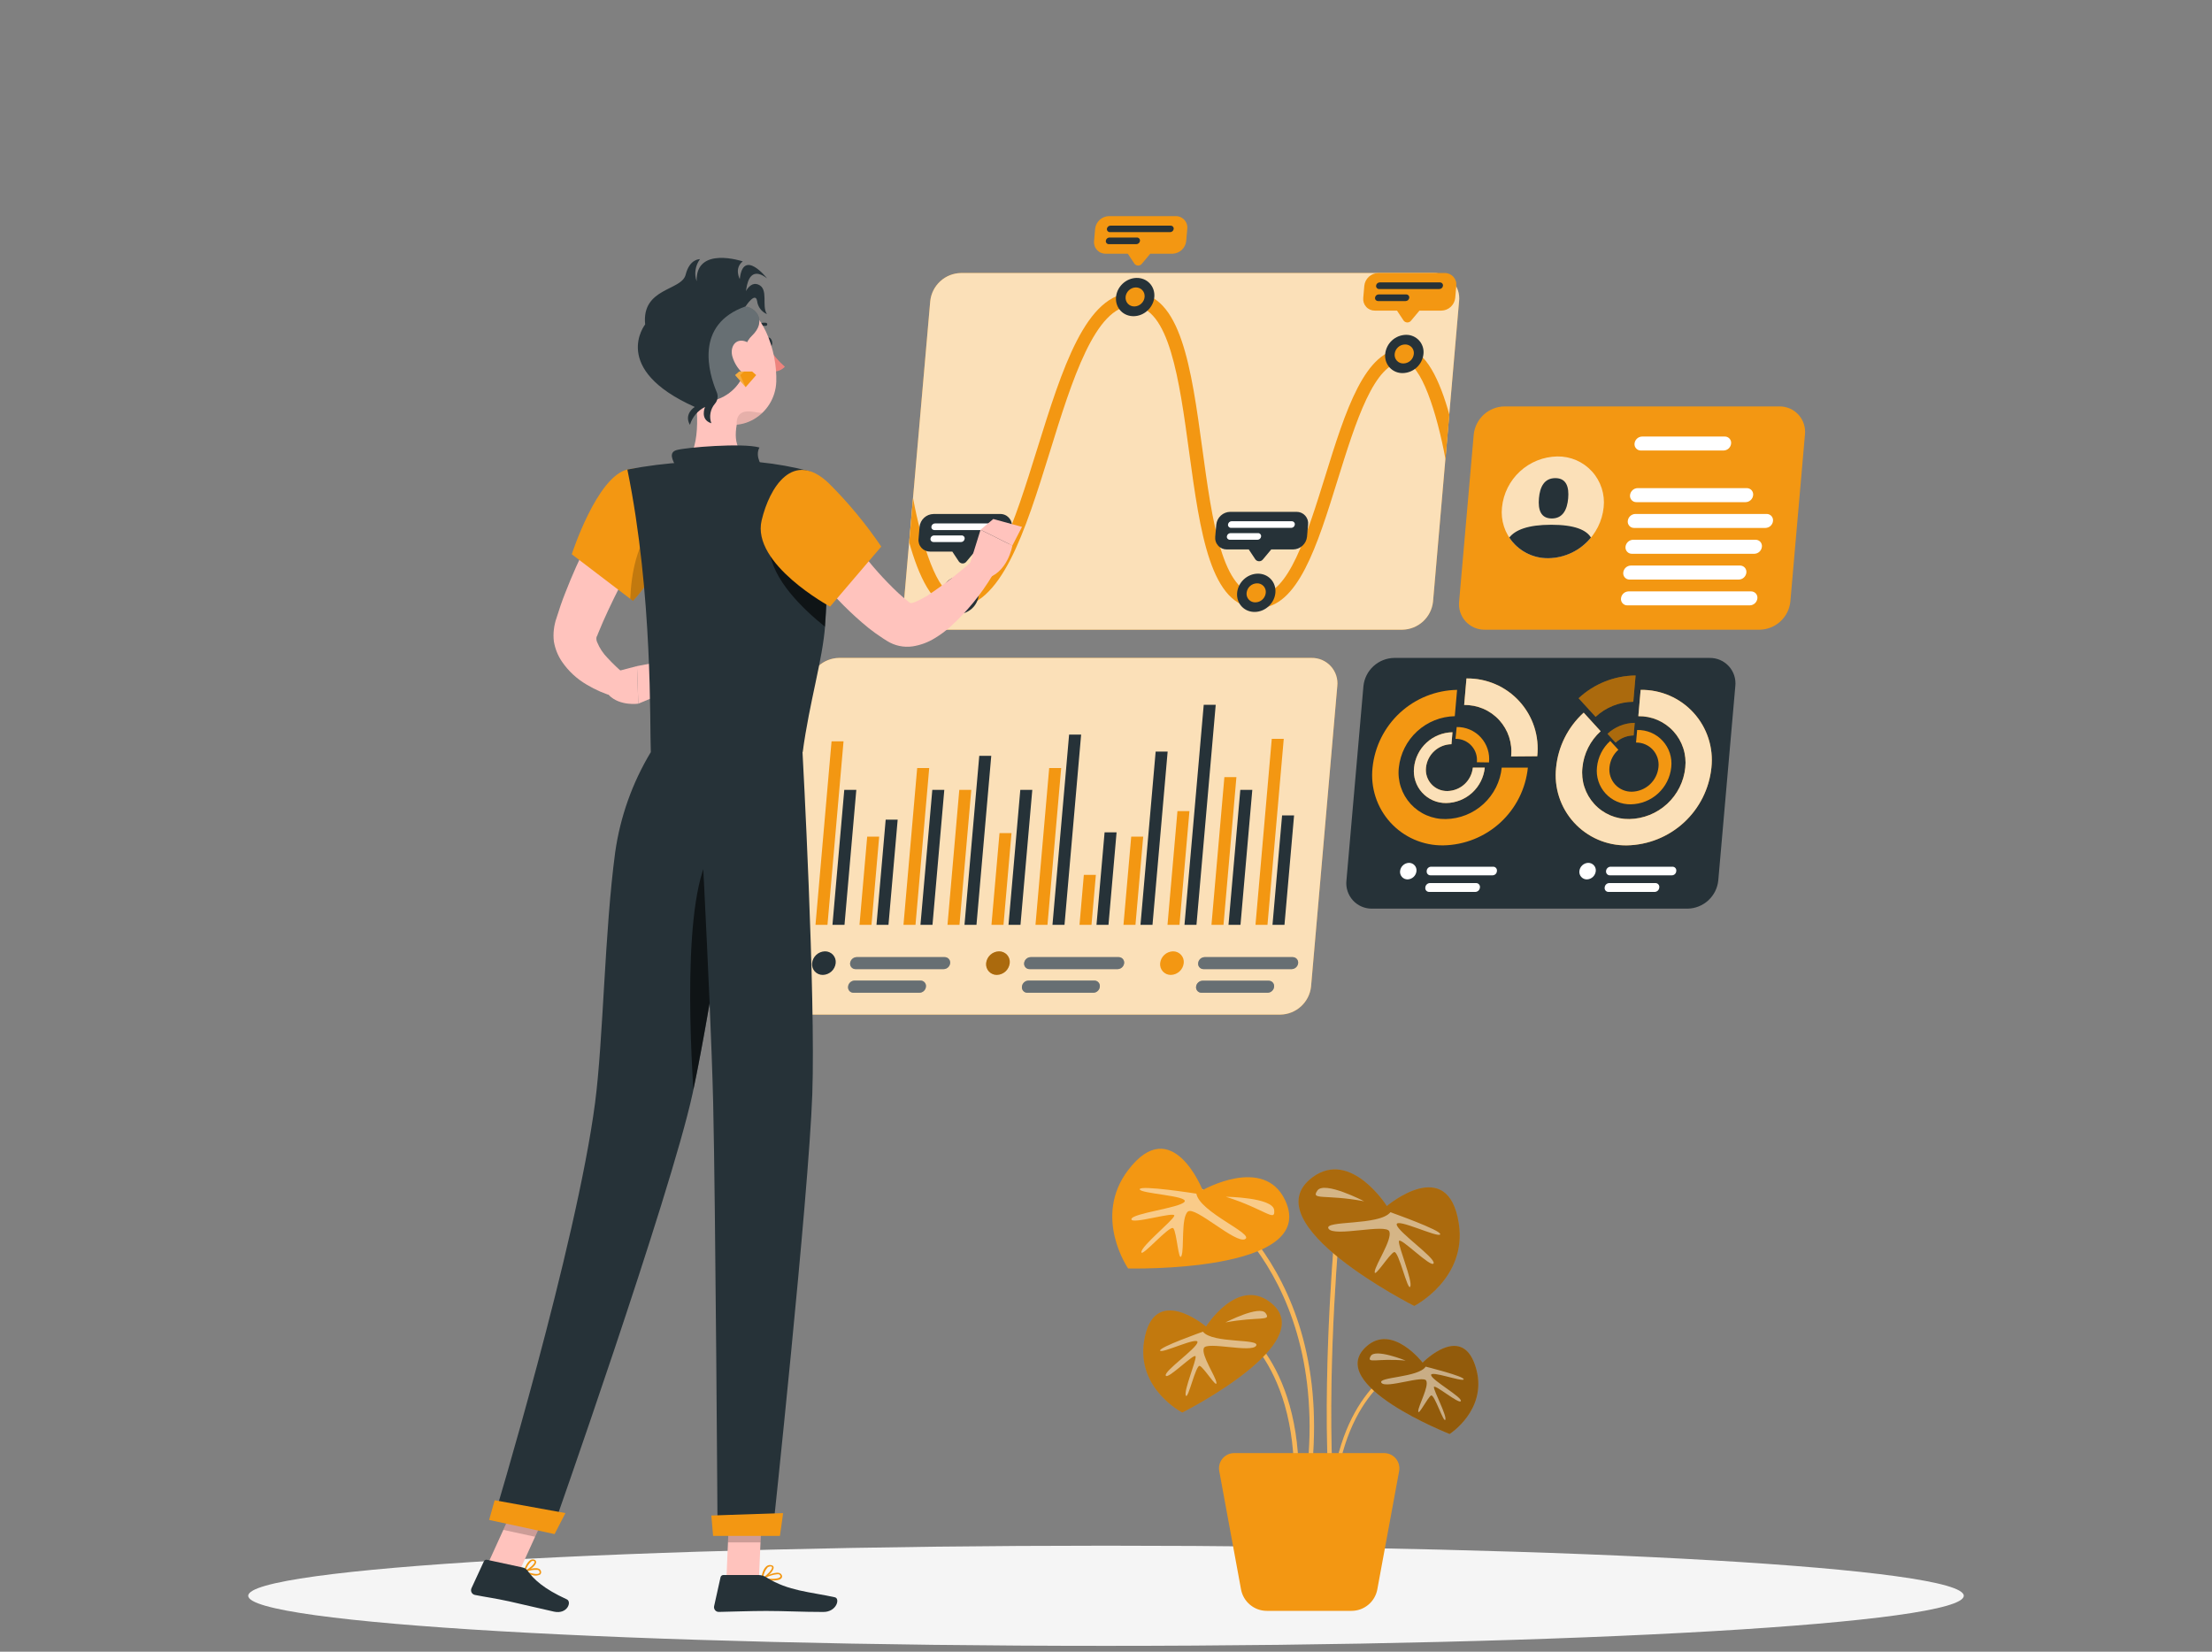 <svg width="150" height="112" viewBox="0 0 150 112" fill="none" xmlns="http://www.w3.org/2000/svg">
<rect x="0" y="0" width="150" height="112" fill="#808080" stroke="none"/>
<path d="M75 111.603C107.125 111.603 133.167 110.083 133.167 108.207C133.167 106.331 107.125 104.811 75 104.811C42.875 104.811 16.833 106.331 16.833 108.207C16.833 110.083 42.875 111.603 75 111.603Z" fill="#F5F5F5"/>
<path d="M87.756 100.017C87.729 95.724 86.454 93.09 85.386 91.638C84.78 90.758 83.986 90.024 83.061 89.49L83.196 89.208C83.244 89.232 88.017 91.608 88.071 100.008L87.756 100.017Z" fill="#F39712"/>
<path d="M88.995 99.258L88.695 99.231C89.925 85.299 80.595 80.403 80.514 80.355L80.655 80.076C80.739 80.124 90.246 85.116 88.995 99.258Z" fill="#F39712"/>
<path d="M90.048 99.777C89.715 91.842 90.555 83.022 90.564 82.932L90.864 82.962C90.864 83.052 90.018 91.851 90.351 99.762L90.048 99.777Z" fill="#F39712"/>
<path d="M90.669 100.239C91.212 96.855 92.541 94.932 93.558 93.915C94.144 93.293 94.862 92.811 95.658 92.502L95.586 92.262C95.544 92.262 91.491 93.564 90.423 100.2L90.669 100.239Z" fill="#F39712"/>
<g opacity="0.3">
<path d="M87.756 100.017C87.729 95.724 86.454 93.09 85.386 91.638C84.781 90.758 83.987 90.024 83.061 89.49L83.196 89.208C83.244 89.232 88.017 91.608 88.071 100.008L87.756 100.017Z" fill="white"/>
<path d="M88.995 99.258L88.695 99.231C89.925 85.299 80.595 80.403 80.514 80.355L80.655 80.076C80.739 80.124 90.246 85.116 88.995 99.258Z" fill="white"/>
<path d="M90.048 99.777C89.715 91.842 90.555 83.022 90.564 82.932L90.864 82.962C90.864 83.052 90.018 91.851 90.351 99.762L90.048 99.777Z" fill="white"/>
<path d="M90.669 100.239C91.212 96.855 92.541 94.932 93.558 93.915C94.144 93.293 94.862 92.811 95.658 92.502L95.586 92.262C95.544 92.262 91.491 93.564 90.423 100.2L90.669 100.239Z" fill="white"/>
</g>
<path d="M81.552 80.7C81.552 80.7 79.479 75.423 76.5 79.344C74.082 82.527 76.5 86.013 76.5 86.013C76.5 86.013 89.469 86.34 87.15 81.39C85.713 78.33 81.552 80.7 81.552 80.7Z" fill="#F39712"/>
<g opacity="0.5">
<path d="M81.129 80.94C81.129 80.94 77.307 80.34 77.286 80.64C77.265 80.94 80.637 81.075 80.322 81.492C80.007 81.909 76.758 82.269 76.722 82.668C76.686 83.067 79.767 82.095 79.629 82.449C79.491 82.803 77.433 84.456 77.4 84.894C77.367 85.332 79.332 83.028 79.566 83.289C79.8 83.55 79.92 85.638 80.118 85.158C80.316 84.678 80.076 82.572 80.55 82.158C81.024 81.744 83.805 84.375 84.435 84.021C85.065 83.667 81.351 82.2 81.129 80.94Z" fill="white"/>
<path d="M83.127 81.15C83.127 81.15 86.307 81.192 86.403 82.05C86.499 82.908 85.8 81.999 83.127 81.15Z" fill="white"/>
</g>
<path d="M82.68 99.753L84.156 107.772C84.231 108.181 84.447 108.551 84.767 108.817C85.086 109.084 85.489 109.23 85.905 109.23H91.65C92.066 109.23 92.469 109.084 92.788 108.817C93.108 108.551 93.324 108.181 93.399 107.772L94.878 99.753C94.905 99.604 94.899 99.451 94.861 99.304C94.822 99.157 94.752 99.021 94.655 98.904C94.558 98.788 94.437 98.694 94.299 98.63C94.162 98.566 94.013 98.532 93.861 98.532H83.7C83.548 98.531 83.398 98.564 83.26 98.628C83.122 98.692 83 98.786 82.903 98.902C82.805 99.019 82.734 99.156 82.696 99.303C82.658 99.45 82.652 99.603 82.68 99.753Z" fill="#F39712"/>
<path d="M81.783 89.952C81.783 89.952 78.219 86.931 77.583 90.939C77.07 94.191 80.175 95.781 80.175 95.781C80.175 95.781 89.718 90.981 86.103 88.281C83.883 86.619 81.783 89.952 81.783 89.952Z" fill="#F39712"/>
<path opacity="0.2" d="M81.783 89.952C81.783 89.952 78.219 86.931 77.583 90.939C77.07 94.191 80.175 95.781 80.175 95.781C80.175 95.781 89.718 90.981 86.103 88.281C83.883 86.619 81.783 89.952 81.783 89.952Z" fill="black"/>
<g opacity="0.5">
<path d="M81.573 90.3C81.573 90.3 78.573 91.359 78.669 91.584C78.765 91.809 81.27 90.594 81.204 91.02C81.138 91.446 78.921 92.973 79.053 93.276C79.185 93.579 81.039 91.674 81.078 91.983C81.117 92.292 80.265 94.296 80.412 94.629C80.559 94.962 81.087 92.529 81.357 92.619C81.627 92.709 82.533 94.185 82.488 93.759C82.443 93.333 81.447 91.899 81.633 91.416C81.819 90.933 84.861 91.758 85.179 91.254C85.497 90.75 82.221 91.119 81.573 90.3Z" fill="white"/>
<path d="M83.1 89.673C83.1 89.673 85.425 88.473 85.827 89.046C86.229 89.619 85.38 89.247 83.1 89.673Z" fill="white"/>
</g>
<path d="M94.044 81.78C94.044 81.78 98.181 78.27 98.919 82.929C99.519 86.709 95.904 88.554 95.904 88.554C95.904 88.554 84.804 82.959 89.004 79.83C91.602 77.907 94.044 81.78 94.044 81.78Z" fill="#F39712"/>
<path opacity="0.3" d="M94.044 81.78C94.044 81.78 98.181 78.27 98.919 82.929C99.519 86.709 95.904 88.554 95.904 88.554C95.904 88.554 84.804 82.959 89.004 79.83C91.602 77.907 94.044 81.78 94.044 81.78Z" fill="black"/>
<g opacity="0.5">
<path d="M94.287 82.2C94.287 82.2 97.779 83.433 97.662 83.7C97.545 83.967 94.638 82.548 94.713 83.043C94.788 83.538 97.368 85.311 97.215 85.665C97.062 86.019 94.908 83.802 94.863 84.165C94.818 84.528 95.805 86.865 95.634 87.24C95.463 87.615 94.851 84.789 94.536 84.903C94.221 85.017 93.171 86.724 93.222 86.229C93.273 85.734 94.422 84.066 94.215 83.505C94.008 82.944 90.465 83.904 90.093 83.316C89.721 82.728 93.531 83.136 94.287 82.2Z" fill="white"/>
<path d="M92.505 81.456C92.505 81.456 89.805 80.052 89.334 80.73C88.863 81.408 89.862 80.961 92.505 81.456Z" fill="white"/>
</g>
<path d="M96.471 92.4C96.471 92.4 99.261 89.538 100.125 92.901C100.824 95.631 98.304 97.236 98.304 97.236C98.304 97.236 89.79 93.9 92.652 91.308C94.413 89.718 96.471 92.4 96.471 92.4Z" fill="#F39712"/>
<path opacity="0.4" d="M96.471 92.4C96.471 92.4 99.261 89.538 100.125 92.901C100.824 95.631 98.304 97.236 98.304 97.236C98.304 97.236 89.79 93.9 92.652 91.308C94.413 89.718 96.471 92.4 96.471 92.4Z" fill="black"/>
<g opacity="0.5">
<path d="M96.678 92.67C96.678 92.67 99.321 93.33 99.255 93.531C99.189 93.732 96.96 92.895 97.047 93.255C97.134 93.615 99.147 94.734 99.063 95.001C98.979 95.268 97.242 93.801 97.236 94.062C97.23 94.323 98.112 95.97 98.013 96.264C97.914 96.558 97.269 94.521 97.047 94.626C96.825 94.731 96.171 96.057 96.174 95.691C96.177 95.325 96.912 94.02 96.717 93.624C96.522 93.228 93.993 94.176 93.681 93.771C93.369 93.366 96.189 93.42 96.678 92.67Z" fill="white"/>
<path d="M95.319 92.259C95.319 92.259 93.243 91.416 92.946 91.959C92.649 92.502 93.351 92.079 95.319 92.259Z" fill="white"/>
</g>
<path d="M114.441 61.614H93.048C92.803 61.618 92.56 61.571 92.335 61.474C92.111 61.377 91.909 61.234 91.744 61.053C91.579 60.872 91.455 60.658 91.379 60.425C91.303 60.193 91.278 59.946 91.305 59.703L92.457 46.527C92.51 46.009 92.75 45.528 93.133 45.176C93.516 44.823 94.015 44.623 94.536 44.613H115.929C116.174 44.609 116.417 44.656 116.642 44.753C116.868 44.85 117.069 44.994 117.235 45.175C117.4 45.356 117.525 45.571 117.601 45.804C117.676 46.037 117.702 46.283 117.675 46.527L116.52 59.7C116.468 60.218 116.227 60.7 115.844 61.052C115.461 61.405 114.962 61.605 114.441 61.614Z" fill="#263238"/>
<path d="M101.835 52.05C101.739 52.995 101.3 53.872 100.6 54.515C99.901 55.158 98.99 55.523 98.04 55.539C97.593 55.547 97.15 55.46 96.739 55.283C96.329 55.107 95.961 54.845 95.659 54.514C95.358 54.184 95.131 53.794 94.993 53.369C94.854 52.944 94.808 52.494 94.857 52.05C94.958 51.107 95.398 50.233 96.097 49.591C96.795 48.949 97.704 48.584 98.652 48.564L98.808 46.779C97.373 46.804 95.998 47.355 94.941 48.326C93.885 49.298 93.221 50.622 93.075 52.05C93.001 52.72 93.071 53.399 93.28 54.04C93.488 54.682 93.831 55.271 94.285 55.77C94.739 56.269 95.294 56.665 95.913 56.933C96.532 57.201 97.201 57.334 97.875 57.324C99.31 57.298 100.686 56.747 101.743 55.776C102.799 54.804 103.463 53.478 103.608 52.05H101.835Z" fill="#F39712"/>
<path d="M104.244 51.279C104.318 50.608 104.248 49.93 104.04 49.289C103.831 48.647 103.488 48.058 103.034 47.559C102.58 47.06 102.026 46.663 101.407 46.396C100.788 46.128 100.119 45.995 99.444 46.005L99.288 47.805C99.735 47.797 100.178 47.885 100.589 48.062C100.999 48.238 101.367 48.501 101.668 48.831C101.969 49.161 102.196 49.551 102.335 49.976C102.473 50.401 102.52 50.85 102.471 51.294L104.244 51.279Z" fill="#F39712"/>
<path opacity="0.7" d="M104.244 51.279C104.318 50.608 104.248 49.93 104.04 49.289C103.831 48.647 103.488 48.058 103.034 47.559C102.58 47.06 102.026 46.663 101.407 46.396C100.788 46.128 100.119 45.995 99.444 46.005L99.288 47.805C99.735 47.797 100.178 47.885 100.589 48.062C100.999 48.238 101.367 48.501 101.668 48.831C101.969 49.161 102.196 49.551 102.335 49.976C102.473 50.401 102.52 50.85 102.471 51.294L104.244 51.279Z" fill="white"/>
<path d="M99.876 52.05C99.832 52.48 99.632 52.88 99.314 53.173C98.995 53.466 98.581 53.632 98.148 53.64C97.945 53.643 97.743 53.603 97.556 53.523C97.369 53.442 97.202 53.322 97.065 53.172C96.928 53.022 96.824 52.844 96.761 52.65C96.698 52.457 96.677 52.252 96.699 52.05C96.743 51.62 96.943 51.221 97.262 50.928C97.58 50.636 97.995 50.47 98.427 50.463L98.496 49.653C97.843 49.665 97.217 49.916 96.737 50.358C96.257 50.8 95.955 51.403 95.889 52.053C95.855 52.358 95.887 52.667 95.982 52.959C96.077 53.252 96.233 53.52 96.44 53.747C96.647 53.974 96.9 54.155 97.182 54.276C97.464 54.398 97.769 54.458 98.076 54.453C98.729 54.442 99.356 54.191 99.837 53.749C100.318 53.306 100.62 52.703 100.686 52.053L99.876 52.05Z" fill="#F39712"/>
<path opacity="0.7" d="M99.876 52.05C99.832 52.48 99.632 52.88 99.314 53.173C98.995 53.466 98.581 53.632 98.148 53.64C97.945 53.643 97.743 53.603 97.556 53.523C97.369 53.442 97.202 53.322 97.065 53.172C96.928 53.022 96.824 52.844 96.761 52.65C96.698 52.457 96.677 52.252 96.699 52.05C96.743 51.62 96.943 51.221 97.262 50.928C97.58 50.636 97.995 50.47 98.427 50.463L98.496 49.653C97.843 49.665 97.217 49.916 96.737 50.358C96.257 50.8 95.955 51.403 95.889 52.053C95.855 52.358 95.887 52.667 95.982 52.959C96.077 53.252 96.233 53.52 96.44 53.747C96.647 53.974 96.9 54.155 97.182 54.276C97.464 54.398 97.769 54.458 98.076 54.453C98.729 54.442 99.356 54.191 99.837 53.749C100.318 53.306 100.62 52.703 100.686 52.053L99.876 52.05Z" fill="white"/>
<path d="M100.971 51.699C101.005 51.393 100.973 51.084 100.878 50.792C100.782 50.499 100.626 50.231 100.419 50.004C100.211 49.776 99.958 49.596 99.676 49.475C99.393 49.353 99.088 49.293 98.781 49.299L98.7 50.1C98.903 50.096 99.105 50.136 99.291 50.217C99.478 50.297 99.645 50.417 99.782 50.567C99.919 50.717 100.023 50.894 100.086 51.087C100.149 51.281 100.171 51.485 100.149 51.687L100.971 51.699Z" fill="#F39712"/>
<path d="M111.255 46.779L111.099 48.564C111.545 48.556 111.989 48.643 112.399 48.819C112.809 48.996 113.177 49.258 113.478 49.587C113.779 49.917 114.007 50.308 114.145 50.732C114.284 51.157 114.33 51.606 114.282 52.05C114.186 52.995 113.747 53.871 113.048 54.514C112.349 55.157 111.439 55.522 110.49 55.539C110.043 55.548 109.599 55.461 109.188 55.285C108.778 55.108 108.409 54.846 108.108 54.516C107.807 54.185 107.579 53.794 107.441 53.369C107.303 52.944 107.257 52.494 107.307 52.05C107.397 51.103 107.838 50.224 108.543 49.584L107.394 48.324C106.328 49.29 105.661 50.618 105.522 52.05C105.448 52.72 105.518 53.399 105.726 54.04C105.935 54.682 106.278 55.271 106.732 55.77C107.186 56.269 107.741 56.665 108.36 56.933C108.978 57.201 109.647 57.334 110.322 57.324C111.757 57.298 113.133 56.746 114.189 55.775C115.245 54.803 115.909 53.478 116.055 52.05C116.128 51.38 116.058 50.702 115.849 50.061C115.64 49.42 115.298 48.83 114.844 48.332C114.39 47.833 113.835 47.437 113.216 47.169C112.597 46.902 111.929 46.769 111.255 46.779Z" fill="#F39712"/>
<path opacity="0.7" d="M111.255 46.779L111.099 48.564C111.545 48.556 111.989 48.643 112.399 48.819C112.809 48.996 113.177 49.258 113.478 49.587C113.779 49.917 114.007 50.308 114.145 50.732C114.284 51.157 114.33 51.606 114.282 52.05C114.186 52.995 113.747 53.871 113.048 54.514C112.349 55.157 111.439 55.522 110.49 55.539C110.043 55.548 109.599 55.461 109.188 55.285C108.778 55.108 108.409 54.846 108.108 54.516C107.807 54.185 107.579 53.794 107.441 53.369C107.303 52.944 107.257 52.494 107.307 52.05C107.397 51.103 107.838 50.224 108.543 49.584L107.394 48.324C106.328 49.29 105.661 50.618 105.522 52.05C105.448 52.72 105.518 53.399 105.726 54.04C105.935 54.682 106.278 55.271 106.732 55.77C107.186 56.269 107.741 56.665 108.36 56.933C108.978 57.201 109.647 57.334 110.322 57.324C111.757 57.298 113.133 56.746 114.189 55.775C115.245 54.803 115.909 53.478 116.055 52.05C116.128 51.38 116.058 50.702 115.849 50.061C115.64 49.42 115.298 48.83 114.844 48.332C114.39 47.833 113.835 47.437 113.216 47.169C112.597 46.902 111.929 46.769 111.255 46.779Z" fill="white"/>
<path d="M107.049 47.346L108.201 48.609C108.894 47.959 109.807 47.594 110.757 47.586L110.913 45.804C109.477 45.816 108.098 46.366 107.049 47.346Z" fill="#F39712"/>
<path opacity="0.3" d="M107.049 47.346L108.201 48.609C108.894 47.959 109.807 47.594 110.757 47.586L110.913 45.804C109.477 45.816 108.098 46.366 107.049 47.346Z" fill="black"/>
<path d="M111.018 49.5L110.943 50.352C111.156 50.348 111.369 50.389 111.565 50.474C111.761 50.558 111.938 50.683 112.082 50.841C112.226 50.999 112.334 51.186 112.4 51.389C112.466 51.593 112.488 51.808 112.464 52.02C112.418 52.469 112.21 52.886 111.878 53.193C111.547 53.499 111.115 53.674 110.664 53.685C110.45 53.689 110.238 53.648 110.042 53.564C109.846 53.48 109.67 53.355 109.526 53.197C109.382 53.039 109.274 52.853 109.207 52.65C109.141 52.447 109.119 52.232 109.143 52.02C109.188 51.566 109.402 51.145 109.743 50.841L109.194 50.241C108.682 50.702 108.361 51.338 108.294 52.023C108.258 52.344 108.292 52.668 108.392 52.975C108.491 53.282 108.656 53.563 108.873 53.802C109.091 54.04 109.356 54.229 109.653 54.356C109.949 54.484 110.269 54.546 110.592 54.54C111.277 54.528 111.934 54.266 112.439 53.802C112.944 53.338 113.261 52.705 113.331 52.023C113.367 51.701 113.334 51.375 113.233 51.066C113.132 50.758 112.967 50.475 112.748 50.236C112.529 49.997 112.261 49.807 111.963 49.681C111.664 49.554 111.342 49.492 111.018 49.5Z" fill="#F39712"/>
<path d="M109.008 49.758L109.557 50.358C109.89 50.049 110.326 49.874 110.781 49.869L110.853 49.017C110.167 49.025 109.509 49.289 109.008 49.758Z" fill="#F39712"/>
<path opacity="0.3" d="M109.008 49.758L109.557 50.358C109.89 50.049 110.326 49.874 110.781 49.869L110.853 49.017C110.167 49.025 109.509 49.289 109.008 49.758Z" fill="black"/>
<path d="M95.454 59.631C95.382 59.632 95.311 59.618 95.245 59.59C95.179 59.561 95.12 59.519 95.071 59.466C95.023 59.413 94.986 59.35 94.964 59.282C94.941 59.214 94.934 59.142 94.941 59.07C94.957 58.92 95.026 58.78 95.136 58.677C95.246 58.574 95.39 58.514 95.541 58.509C95.613 58.508 95.685 58.522 95.751 58.55C95.817 58.579 95.876 58.621 95.924 58.674C95.973 58.727 96.01 58.79 96.032 58.858C96.054 58.926 96.062 58.998 96.054 59.07C96.039 59.22 95.969 59.359 95.859 59.462C95.749 59.566 95.605 59.625 95.454 59.631Z" fill="white"/>
<path d="M101.208 59.355H97.008C96.971 59.356 96.934 59.349 96.901 59.335C96.867 59.321 96.837 59.299 96.812 59.272C96.787 59.245 96.768 59.213 96.757 59.178C96.746 59.143 96.742 59.106 96.747 59.07C96.747 58.99 96.778 58.914 96.835 58.858C96.891 58.802 96.967 58.77 97.047 58.77H101.247C101.285 58.769 101.323 58.776 101.358 58.791C101.393 58.806 101.424 58.829 101.449 58.857C101.474 58.886 101.492 58.92 101.503 58.957C101.513 58.994 101.514 59.032 101.508 59.07C101.504 59.147 101.471 59.219 101.415 59.273C101.359 59.325 101.285 59.355 101.208 59.355Z" fill="white"/>
<path d="M100.053 60.48H96.915C96.877 60.481 96.839 60.474 96.805 60.458C96.77 60.443 96.739 60.42 96.714 60.392C96.689 60.363 96.671 60.329 96.66 60.292C96.65 60.256 96.648 60.218 96.654 60.18C96.658 60.102 96.691 60.028 96.747 59.973C96.802 59.917 96.876 59.884 96.954 59.88H100.095C100.133 59.879 100.171 59.887 100.206 59.902C100.24 59.917 100.271 59.94 100.296 59.969C100.321 59.997 100.339 60.031 100.35 60.068C100.36 60.104 100.362 60.143 100.356 60.18C100.351 60.258 100.317 60.332 100.262 60.388C100.206 60.443 100.132 60.476 100.053 60.48Z" fill="white"/>
<path d="M107.616 59.631C107.544 59.633 107.472 59.619 107.406 59.591C107.339 59.562 107.28 59.52 107.231 59.467C107.182 59.414 107.145 59.351 107.123 59.283C107.1 59.214 107.092 59.142 107.1 59.07C107.115 58.92 107.184 58.78 107.295 58.677C107.405 58.574 107.549 58.514 107.7 58.509C107.772 58.508 107.843 58.522 107.909 58.55C107.975 58.579 108.035 58.621 108.083 58.674C108.132 58.727 108.168 58.79 108.191 58.858C108.213 58.926 108.221 58.998 108.213 59.07C108.197 59.219 108.128 59.358 108.019 59.462C107.909 59.565 107.766 59.625 107.616 59.631Z" fill="white"/>
<path d="M113.37 59.355H109.17C109.133 59.356 109.097 59.349 109.064 59.334C109.03 59.32 109 59.298 108.975 59.271C108.951 59.244 108.932 59.212 108.921 59.178C108.909 59.143 108.905 59.106 108.909 59.07C108.913 58.992 108.946 58.918 109.002 58.863C109.057 58.807 109.131 58.774 109.209 58.77H113.409C113.447 58.769 113.485 58.776 113.52 58.791C113.555 58.806 113.586 58.829 113.611 58.857C113.636 58.886 113.655 58.92 113.665 58.957C113.675 58.994 113.677 59.032 113.67 59.07C113.666 59.147 113.633 59.219 113.577 59.273C113.521 59.325 113.447 59.355 113.37 59.355Z" fill="white"/>
<path d="M112.215 60.48H109.077C109.039 60.481 109.002 60.474 108.967 60.458C108.932 60.443 108.901 60.42 108.876 60.392C108.851 60.363 108.833 60.329 108.823 60.292C108.812 60.256 108.81 60.218 108.816 60.18C108.821 60.102 108.854 60.028 108.909 59.973C108.964 59.917 109.038 59.884 109.116 59.88H112.257C112.295 59.879 112.333 59.887 112.368 59.902C112.403 59.917 112.433 59.94 112.458 59.969C112.483 59.997 112.502 60.031 112.512 60.068C112.522 60.104 112.525 60.143 112.518 60.18C112.513 60.258 112.48 60.332 112.424 60.388C112.368 60.443 112.294 60.476 112.215 60.48Z" fill="white"/>
<path d="M86.823 68.799H54.774C54.529 68.803 54.286 68.756 54.061 68.659C53.836 68.562 53.635 68.419 53.469 68.238C53.304 68.057 53.179 67.843 53.103 67.611C53.027 67.378 53.002 67.132 53.028 66.888L54.81 46.527C54.863 46.009 55.103 45.528 55.486 45.176C55.869 44.823 56.368 44.623 56.889 44.613H88.941C89.186 44.609 89.429 44.657 89.653 44.754C89.878 44.851 90.08 44.995 90.245 45.176C90.41 45.357 90.534 45.572 90.61 45.804C90.686 46.037 90.711 46.284 90.684 46.527L88.905 66.9C88.849 67.416 88.606 67.893 88.223 68.243C87.84 68.593 87.342 68.79 86.823 68.799Z" fill="#F39712"/>
<path opacity="0.7" d="M86.823 68.799H54.774C54.529 68.803 54.286 68.756 54.061 68.659C53.836 68.562 53.635 68.419 53.469 68.238C53.304 68.057 53.179 67.843 53.103 67.611C53.027 67.378 53.002 67.132 53.028 66.888L54.81 46.527C54.863 46.009 55.103 45.528 55.486 45.176C55.869 44.823 56.368 44.623 56.889 44.613H88.941C89.186 44.609 89.429 44.657 89.653 44.754C89.878 44.851 90.08 44.995 90.245 45.176C90.41 45.357 90.534 45.572 90.61 45.804C90.686 46.037 90.711 46.284 90.684 46.527L88.905 66.9C88.849 67.416 88.606 67.893 88.223 68.243C87.84 68.593 87.342 68.79 86.823 68.799Z" fill="white"/>
<path d="M56.113 62.712H55.3L56.389 50.268H57.202L56.113 62.712Z" fill="#F39712"/>
<path d="M57.267 62.712H56.451L57.252 53.559H58.068L57.267 62.712Z" fill="#263238"/>
<path d="M59.097 62.712H58.284L58.806 56.73H59.619L59.097 62.712Z" fill="#F39712"/>
<path d="M60.249 62.712H59.436L60.06 55.578H60.873L60.249 62.712Z" fill="#263238"/>
<path d="M62.082 62.712H61.266L62.196 52.08H63.012L62.082 62.712Z" fill="#F39712"/>
<path d="M63.234 62.712H62.418L63.222 53.559H64.035L63.234 62.712Z" fill="#263238"/>
<path d="M65.064 62.712H64.251L65.052 53.559H65.865L65.064 62.712Z" fill="#F39712"/>
<path d="M66.217 62.712H65.404L66.406 51.252H67.219L66.217 62.712Z" fill="#263238"/>
<path d="M68.049 62.712H67.233L67.779 56.49H68.592L68.049 62.712Z" fill="#F39712"/>
<path d="M69.201 62.712H68.388L69.189 53.559H70.002L69.201 62.712Z" fill="#263238"/>
<path d="M71.031 62.712H70.218L71.148 52.08H71.961L71.031 62.712Z" fill="#F39712"/>
<path d="M72.186 62.712H71.37L72.498 49.812H73.314L72.186 62.712Z" fill="#263238"/>
<path d="M74.016 62.712H73.203L73.497 59.325H74.313L74.016 62.712Z" fill="#F39712"/>
<path d="M75.168 62.712H74.355L74.904 56.442H75.717L75.168 62.712Z" fill="#263238"/>
<path d="M76.998 62.712H76.185L76.71 56.73H77.523L76.998 62.712Z" fill="#F39712"/>
<path d="M78.153 62.712H77.338L78.367 50.964H79.18L78.153 62.712Z" fill="#263238"/>
<path d="M79.983 62.712H79.17L79.845 55.002H80.658L79.983 62.712Z" fill="#F39712"/>
<path d="M81.135 62.712H80.322L81.627 47.793H82.44L81.135 62.712Z" fill="#263238"/>
<path d="M82.968 62.712H82.152L83.028 52.695H83.844L82.968 62.712Z" fill="#F39712"/>
<path d="M84.12 62.712H83.307L84.108 53.559H84.921L84.12 62.712Z" fill="#263238"/>
<path d="M85.95 62.712H85.137L86.241 50.1H87.054L85.95 62.712Z" fill="#F39712"/>
<path d="M87.103 62.712H86.29L86.941 55.29H87.754L87.103 62.712Z" fill="#263238"/>
<path d="M55.8 66.108C55.698 66.11 55.596 66.091 55.502 66.05C55.407 66.01 55.323 65.95 55.253 65.875C55.184 65.799 55.132 65.71 55.1 65.612C55.068 65.515 55.057 65.412 55.068 65.31C55.092 65.094 55.193 64.894 55.353 64.746C55.513 64.599 55.721 64.515 55.938 64.509C56.041 64.507 56.143 64.526 56.237 64.567C56.332 64.607 56.417 64.667 56.486 64.743C56.556 64.819 56.608 64.909 56.64 65.007C56.671 65.104 56.682 65.208 56.67 65.31C56.646 65.525 56.544 65.725 56.384 65.872C56.224 66.018 56.017 66.102 55.8 66.108Z" fill="#263238"/>
<path d="M63.987 65.715H58.02C57.968 65.716 57.917 65.706 57.869 65.686C57.821 65.665 57.778 65.635 57.743 65.597C57.708 65.558 57.681 65.513 57.665 65.464C57.648 65.414 57.643 65.362 57.648 65.31C57.66 65.2 57.712 65.097 57.793 65.022C57.875 64.947 57.981 64.904 58.093 64.902H64.059C64.112 64.901 64.163 64.912 64.211 64.933C64.259 64.953 64.302 64.984 64.337 65.022C64.372 65.061 64.399 65.107 64.415 65.156C64.431 65.206 64.437 65.258 64.431 65.31C64.42 65.42 64.368 65.522 64.286 65.597C64.204 65.671 64.098 65.714 63.987 65.715Z" fill="#263238"/>
<path d="M62.349 67.317H57.88C57.827 67.318 57.774 67.307 57.726 67.286C57.677 67.265 57.634 67.233 57.599 67.194C57.564 67.154 57.538 67.107 57.523 67.056C57.507 67.006 57.503 66.952 57.511 66.9C57.521 66.79 57.572 66.687 57.653 66.612C57.734 66.536 57.841 66.494 57.952 66.492H62.419C62.471 66.491 62.523 66.501 62.571 66.521C62.619 66.542 62.662 66.573 62.697 66.611C62.733 66.65 62.759 66.696 62.775 66.746C62.791 66.795 62.797 66.848 62.791 66.9C62.782 67.012 62.732 67.116 62.65 67.193C62.569 67.27 62.462 67.314 62.349 67.317Z" fill="#263238"/>
<path opacity="0.3" d="M63.987 65.715H58.02C57.968 65.716 57.917 65.706 57.869 65.686C57.821 65.665 57.778 65.635 57.743 65.597C57.708 65.558 57.681 65.513 57.665 65.464C57.648 65.414 57.643 65.362 57.648 65.31C57.66 65.2 57.712 65.097 57.793 65.022C57.875 64.947 57.981 64.904 58.093 64.902H64.059C64.112 64.901 64.163 64.912 64.211 64.933C64.259 64.953 64.302 64.984 64.337 65.022C64.372 65.061 64.399 65.107 64.415 65.156C64.431 65.206 64.437 65.258 64.431 65.31C64.42 65.42 64.368 65.522 64.286 65.597C64.204 65.671 64.098 65.714 63.987 65.715Z" fill="white"/>
<path opacity="0.3" d="M62.349 67.317H57.88C57.827 67.318 57.774 67.307 57.726 67.286C57.677 67.265 57.634 67.233 57.599 67.194C57.564 67.154 57.538 67.107 57.523 67.056C57.507 67.006 57.503 66.952 57.511 66.9C57.521 66.79 57.572 66.687 57.653 66.612C57.734 66.536 57.841 66.494 57.952 66.492H62.419C62.471 66.491 62.523 66.501 62.571 66.521C62.619 66.542 62.662 66.573 62.697 66.611C62.733 66.65 62.759 66.696 62.775 66.746C62.791 66.795 62.797 66.848 62.791 66.9C62.782 67.012 62.732 67.116 62.65 67.193C62.569 67.27 62.462 67.314 62.349 67.317Z" fill="white"/>
<path d="M67.602 66.108C67.5 66.11 67.398 66.09 67.304 66.049C67.21 66.009 67.126 65.949 67.056 65.874C66.987 65.798 66.935 65.709 66.903 65.612C66.871 65.515 66.86 65.412 66.87 65.31C66.894 65.094 66.995 64.894 67.155 64.746C67.315 64.599 67.523 64.515 67.74 64.509C67.843 64.507 67.945 64.526 68.04 64.567C68.134 64.607 68.219 64.667 68.288 64.743C68.358 64.819 68.41 64.909 68.442 65.007C68.473 65.104 68.484 65.208 68.472 65.31C68.448 65.525 68.346 65.725 68.186 65.872C68.026 66.018 67.819 66.102 67.602 66.108Z" fill="#F39712"/>
<path opacity="0.3" d="M67.602 66.108C67.5 66.11 67.398 66.09 67.304 66.049C67.21 66.009 67.126 65.949 67.056 65.874C66.987 65.798 66.935 65.709 66.903 65.612C66.871 65.515 66.86 65.412 66.87 65.31C66.894 65.094 66.995 64.894 67.155 64.746C67.315 64.599 67.523 64.515 67.74 64.509C67.843 64.507 67.945 64.526 68.04 64.567C68.134 64.607 68.219 64.667 68.288 64.743C68.358 64.819 68.41 64.909 68.442 65.007C68.473 65.104 68.484 65.208 68.472 65.31C68.448 65.525 68.346 65.725 68.186 65.872C68.026 66.018 67.819 66.102 67.602 66.108Z" fill="black"/>
<path d="M75.787 65.715H69.82C69.767 65.716 69.716 65.706 69.668 65.686C69.62 65.665 69.577 65.635 69.542 65.597C69.507 65.558 69.48 65.513 69.464 65.464C69.448 65.414 69.442 65.362 69.448 65.31C69.459 65.2 69.511 65.097 69.593 65.022C69.674 64.947 69.781 64.904 69.891 64.902H75.859C75.911 64.901 75.962 64.912 76.01 64.933C76.058 64.953 76.101 64.984 76.136 65.022C76.171 65.061 76.198 65.107 76.214 65.156C76.231 65.206 76.236 65.258 76.231 65.31C76.219 65.42 76.167 65.522 76.085 65.597C76.004 65.671 75.897 65.714 75.787 65.715Z" fill="#263238"/>
<path d="M74.148 67.317H69.681C69.628 67.32 69.574 67.311 69.524 67.29C69.474 67.269 69.429 67.238 69.393 67.198C69.356 67.158 69.329 67.111 69.313 67.059C69.297 67.008 69.293 66.953 69.3 66.9C69.311 66.79 69.362 66.687 69.443 66.612C69.524 66.536 69.631 66.494 69.742 66.492H74.209C74.261 66.491 74.313 66.501 74.361 66.521C74.409 66.542 74.452 66.573 74.487 66.611C74.523 66.65 74.549 66.696 74.565 66.746C74.581 66.795 74.587 66.848 74.581 66.9C74.573 67.01 74.524 67.114 74.444 67.191C74.365 67.268 74.259 67.313 74.148 67.317Z" fill="#263238"/>
<path opacity="0.3" d="M75.787 65.715H69.82C69.767 65.716 69.716 65.706 69.668 65.686C69.62 65.665 69.577 65.635 69.542 65.597C69.507 65.558 69.48 65.513 69.464 65.464C69.448 65.414 69.442 65.362 69.448 65.31C69.459 65.2 69.511 65.097 69.593 65.022C69.674 64.947 69.781 64.904 69.891 64.902H75.859C75.911 64.901 75.962 64.912 76.01 64.933C76.058 64.953 76.101 64.984 76.136 65.022C76.171 65.061 76.198 65.107 76.214 65.156C76.231 65.206 76.236 65.258 76.231 65.31C76.219 65.42 76.167 65.522 76.085 65.597C76.004 65.671 75.897 65.714 75.787 65.715Z" fill="white"/>
<path opacity="0.3" d="M74.148 67.317H69.681C69.628 67.32 69.574 67.311 69.524 67.29C69.474 67.269 69.429 67.238 69.393 67.198C69.356 67.158 69.329 67.111 69.313 67.059C69.297 67.008 69.293 66.953 69.3 66.9C69.311 66.79 69.362 66.687 69.443 66.612C69.524 66.536 69.631 66.494 69.742 66.492H74.209C74.261 66.491 74.313 66.501 74.361 66.521C74.409 66.542 74.452 66.573 74.487 66.611C74.523 66.65 74.549 66.696 74.565 66.746C74.581 66.795 74.587 66.848 74.581 66.9C74.573 67.01 74.524 67.114 74.444 67.191C74.365 67.268 74.259 67.313 74.148 67.317Z" fill="white"/>
<path d="M79.401 66.108C79.299 66.11 79.197 66.09 79.103 66.05C79.01 66.009 78.925 65.949 78.856 65.874C78.787 65.798 78.735 65.709 78.703 65.612C78.672 65.515 78.661 65.412 78.672 65.31C78.696 65.094 78.797 64.894 78.957 64.747C79.117 64.6 79.325 64.515 79.542 64.509C79.645 64.507 79.746 64.527 79.841 64.568C79.935 64.608 80.019 64.669 80.088 64.744C80.157 64.82 80.209 64.91 80.241 65.007C80.272 65.105 80.283 65.208 80.271 65.31C80.247 65.526 80.145 65.725 79.985 65.872C79.825 66.018 79.618 66.102 79.401 66.108Z" fill="#F39712"/>
<path d="M87.6 65.715H81.618C81.567 65.716 81.515 65.706 81.467 65.686C81.419 65.665 81.377 65.635 81.342 65.597C81.307 65.558 81.28 65.513 81.264 65.463C81.249 65.414 81.243 65.362 81.249 65.31C81.26 65.2 81.311 65.097 81.392 65.022C81.473 64.947 81.579 64.904 81.69 64.902H87.657C87.71 64.901 87.761 64.912 87.809 64.933C87.857 64.953 87.9 64.984 87.935 65.022C87.97 65.061 87.997 65.107 88.013 65.156C88.029 65.206 88.035 65.258 88.029 65.31C88.018 65.418 87.969 65.518 87.89 65.592C87.811 65.666 87.709 65.71 87.6 65.715Z" fill="#263238"/>
<path d="M85.947 67.317H81.48C81.428 67.318 81.376 67.308 81.328 67.288C81.28 67.267 81.237 67.236 81.201 67.198C81.166 67.159 81.14 67.113 81.124 67.063C81.108 67.014 81.102 66.961 81.108 66.909C81.119 66.799 81.169 66.696 81.251 66.621C81.332 66.545 81.439 66.503 81.549 66.501H86.019C86.072 66.499 86.124 66.507 86.172 66.527C86.221 66.546 86.264 66.576 86.301 66.614C86.337 66.652 86.364 66.697 86.382 66.746C86.399 66.796 86.405 66.848 86.4 66.9C86.392 67.014 86.341 67.121 86.256 67.198C86.172 67.275 86.062 67.318 85.947 67.317Z" fill="#263238"/>
<path opacity="0.3" d="M87.6 65.715H81.618C81.567 65.716 81.515 65.706 81.467 65.686C81.419 65.665 81.377 65.635 81.342 65.597C81.307 65.558 81.28 65.513 81.264 65.463C81.249 65.414 81.243 65.362 81.249 65.31C81.26 65.2 81.311 65.097 81.392 65.022C81.473 64.947 81.579 64.904 81.69 64.902H87.657C87.71 64.901 87.761 64.912 87.809 64.933C87.857 64.953 87.9 64.984 87.935 65.022C87.97 65.061 87.997 65.107 88.013 65.156C88.029 65.206 88.035 65.258 88.029 65.31C88.018 65.418 87.969 65.518 87.89 65.592C87.811 65.666 87.709 65.71 87.6 65.715Z" fill="white"/>
<path opacity="0.3" d="M85.947 67.317H81.48C81.428 67.318 81.376 67.308 81.328 67.288C81.28 67.267 81.237 67.236 81.201 67.198C81.166 67.159 81.14 67.113 81.124 67.063C81.108 67.014 81.102 66.961 81.108 66.909C81.119 66.799 81.169 66.696 81.251 66.621C81.332 66.545 81.439 66.503 81.549 66.501H86.019C86.072 66.499 86.124 66.507 86.172 66.527C86.221 66.546 86.264 66.576 86.301 66.614C86.337 66.652 86.364 66.697 86.382 66.746C86.399 66.796 86.405 66.848 86.4 66.9C86.392 67.014 86.341 67.121 86.256 67.198C86.172 67.275 86.062 67.318 85.947 67.317Z" fill="white"/>
<path d="M119.328 42.699H100.692C100.447 42.704 100.204 42.656 99.98 42.559C99.755 42.462 99.553 42.319 99.388 42.138C99.222 41.957 99.098 41.743 99.022 41.511C98.945 41.278 98.92 41.032 98.946 40.788L99.936 29.469C99.989 28.951 100.23 28.471 100.613 28.119C100.996 27.767 101.495 27.567 102.015 27.558H120.651C120.896 27.554 121.139 27.602 121.364 27.698C121.589 27.795 121.791 27.939 121.956 28.119C122.121 28.3 122.246 28.514 122.322 28.747C122.398 28.979 122.424 29.226 122.397 29.469L121.407 40.8C121.352 41.316 121.11 41.793 120.727 42.143C120.344 42.493 119.847 42.69 119.328 42.699Z" fill="#F39712"/>
<path d="M108.747 34.401C108.651 35.334 108.217 36.2 107.527 36.836C106.837 37.471 105.938 37.833 105 37.851C104.558 37.859 104.12 37.772 103.714 37.597C103.308 37.423 102.945 37.163 102.647 36.837C102.349 36.511 102.124 36.125 101.988 35.705C101.851 35.285 101.805 34.84 101.853 34.401C101.947 33.467 102.381 32.6 103.071 31.965C103.762 31.329 104.661 30.968 105.6 30.951C106.042 30.943 106.48 31.03 106.886 31.204C107.291 31.379 107.655 31.639 107.953 31.965C108.251 32.291 108.475 32.678 108.612 33.097C108.749 33.517 108.795 33.962 108.747 34.401Z" fill="#F39712"/>
<path opacity="0.7" d="M108.747 34.401C108.651 35.334 108.217 36.2 107.527 36.836C106.837 37.471 105.938 37.833 105 37.851C104.558 37.859 104.12 37.772 103.714 37.597C103.308 37.423 102.945 37.163 102.647 36.837C102.349 36.511 102.124 36.125 101.988 35.705C101.851 35.285 101.805 34.84 101.853 34.401C101.947 33.467 102.381 32.6 103.071 31.965C103.762 31.329 104.661 30.968 105.6 30.951C106.042 30.943 106.48 31.03 106.886 31.204C107.291 31.379 107.655 31.639 107.953 31.965C108.251 32.291 108.475 32.678 108.612 33.097C108.749 33.517 108.795 33.962 108.747 34.401Z" fill="white"/>
<path d="M106.341 33.789C106.275 34.545 105.987 35.157 105.231 35.157C104.475 35.157 104.292 34.557 104.358 33.789C104.424 33.021 104.715 32.421 105.471 32.421C106.227 32.421 106.407 33.033 106.341 33.789Z" fill="#263238"/>
<path d="M105.192 35.583C103.611 35.583 102.753 35.934 102.348 36.45C102.636 36.887 103.029 37.245 103.492 37.489C103.954 37.734 104.471 37.859 104.994 37.851C105.549 37.844 106.096 37.715 106.596 37.472C107.096 37.23 107.536 36.881 107.886 36.45C107.571 35.934 106.776 35.583 105.192 35.583Z" fill="#263238"/>
<path d="M116.874 30.549H111.273C111.213 30.55 111.152 30.538 111.097 30.514C111.041 30.491 110.991 30.455 110.95 30.41C110.909 30.365 110.878 30.312 110.859 30.254C110.841 30.196 110.834 30.135 110.841 30.075C110.855 29.947 110.914 29.827 111.009 29.74C111.104 29.653 111.228 29.603 111.357 29.601H116.958C117.019 29.6 117.079 29.611 117.135 29.635C117.191 29.659 117.241 29.695 117.282 29.74C117.323 29.785 117.354 29.838 117.372 29.896C117.391 29.953 117.397 30.015 117.39 30.075C117.378 30.204 117.318 30.323 117.223 30.411C117.128 30.498 117.004 30.547 116.874 30.549Z" fill="white"/>
<path d="M118.368 34.05H110.967C110.907 34.051 110.846 34.04 110.79 34.016C110.735 33.992 110.685 33.956 110.644 33.911C110.603 33.866 110.572 33.813 110.553 33.755C110.535 33.698 110.528 33.637 110.535 33.576C110.548 33.448 110.608 33.328 110.703 33.24C110.798 33.152 110.922 33.102 111.051 33.099H118.452C118.513 33.099 118.574 33.111 118.629 33.135C118.685 33.159 118.735 33.195 118.776 33.24C118.817 33.285 118.848 33.339 118.866 33.397C118.885 33.455 118.891 33.516 118.884 33.576C118.872 33.705 118.812 33.825 118.717 33.912C118.622 33.999 118.498 34.049 118.368 34.05Z" fill="white"/>
<path d="M119.715 35.799H110.814C110.754 35.8 110.693 35.788 110.638 35.765C110.582 35.741 110.532 35.705 110.491 35.66C110.45 35.615 110.419 35.562 110.4 35.504C110.382 35.447 110.376 35.385 110.382 35.325C110.396 35.197 110.455 35.078 110.55 34.99C110.645 34.903 110.769 34.853 110.898 34.851H119.799C119.86 34.85 119.92 34.862 119.976 34.886C120.032 34.91 120.082 34.945 120.123 34.99C120.164 35.035 120.195 35.088 120.213 35.146C120.232 35.204 120.238 35.265 120.231 35.325C120.219 35.454 120.159 35.573 120.064 35.661C119.969 35.748 119.845 35.797 119.715 35.799Z" fill="white"/>
<path d="M118.962 37.551H110.661C110.6 37.552 110.54 37.54 110.484 37.515C110.428 37.491 110.378 37.455 110.338 37.41C110.297 37.365 110.266 37.312 110.247 37.254C110.229 37.196 110.222 37.135 110.229 37.074C110.243 36.946 110.303 36.827 110.398 36.74C110.493 36.653 110.616 36.603 110.745 36.6H119.046C119.107 36.599 119.167 36.611 119.223 36.635C119.279 36.658 119.329 36.694 119.37 36.739C119.411 36.784 119.442 36.837 119.46 36.895C119.479 36.953 119.485 37.014 119.478 37.074C119.466 37.203 119.406 37.323 119.311 37.411C119.216 37.499 119.092 37.549 118.962 37.551Z" fill="white"/>
<path d="M117.9 39.3H110.508C110.448 39.301 110.387 39.289 110.332 39.266C110.276 39.242 110.226 39.206 110.185 39.161C110.144 39.116 110.113 39.063 110.094 39.005C110.076 38.947 110.069 38.886 110.076 38.826C110.089 38.697 110.148 38.577 110.243 38.489C110.339 38.401 110.463 38.351 110.592 38.349H117.993C118.054 38.348 118.115 38.36 118.17 38.385C118.226 38.409 118.276 38.445 118.317 38.49C118.358 38.535 118.389 38.588 118.407 38.646C118.426 38.704 118.432 38.766 118.425 38.826C118.412 38.956 118.351 39.076 118.254 39.164C118.157 39.252 118.031 39.3 117.9 39.3Z" fill="white"/>
<path d="M118.656 41.049H110.355C110.295 41.05 110.234 41.039 110.178 41.015C110.123 40.991 110.073 40.955 110.032 40.91C109.991 40.865 109.96 40.812 109.941 40.754C109.923 40.697 109.916 40.636 109.923 40.575C109.936 40.447 109.995 40.327 110.091 40.239C110.186 40.152 110.31 40.103 110.439 40.101H118.74C118.801 40.1 118.861 40.112 118.917 40.136C118.973 40.16 119.023 40.195 119.064 40.24C119.105 40.285 119.136 40.338 119.154 40.396C119.173 40.454 119.179 40.515 119.172 40.575C119.158 40.703 119.098 40.822 119.004 40.909C118.909 40.997 118.785 41.046 118.656 41.049Z" fill="white"/>
<path d="M95.1 42.699H63.045C62.801 42.703 62.558 42.656 62.333 42.559C62.108 42.462 61.906 42.319 61.741 42.138C61.576 41.957 61.451 41.743 61.375 41.51C61.299 41.278 61.273 41.031 61.299 40.788L63.081 20.424C63.134 19.906 63.375 19.426 63.758 19.074C64.141 18.721 64.64 18.522 65.16 18.513H97.2C97.445 18.508 97.688 18.556 97.913 18.653C98.138 18.75 98.339 18.893 98.504 19.074C98.669 19.255 98.793 19.469 98.869 19.702C98.945 19.934 98.97 20.181 98.943 20.424L97.176 40.8C97.12 41.315 96.879 41.791 96.497 42.141C96.115 42.49 95.618 42.689 95.1 42.699Z" fill="#F39712"/>
<path opacity="0.7" d="M95.1 42.699H63.045C62.801 42.703 62.558 42.656 62.333 42.559C62.108 42.462 61.906 42.319 61.741 42.138C61.576 41.957 61.451 41.743 61.375 41.51C61.299 41.278 61.273 41.031 61.299 40.788L63.081 20.424C63.134 19.906 63.375 19.426 63.758 19.074C64.141 18.721 64.64 18.522 65.16 18.513H97.2C97.445 18.508 97.688 18.556 97.913 18.653C98.138 18.75 98.339 18.893 98.504 19.074C98.669 19.255 98.793 19.469 98.869 19.702C98.945 19.934 98.97 20.181 98.943 20.424L97.176 40.8C97.12 41.315 96.879 41.791 96.497 42.141C96.115 42.49 95.618 42.689 95.1 42.699Z" fill="white"/>
<path d="M98.283 28.116C97.662 25.875 96.681 23.631 95.253 23.631C92.553 23.631 91.242 27.855 89.853 32.331C88.629 36.261 87.363 40.323 85.389 40.323C82.884 40.323 82.197 35.298 81.534 30.438C80.79 24.993 80.088 19.848 76.86 19.848C73.632 19.848 72.033 24.993 70.335 30.438C68.82 35.298 67.257 40.323 64.749 40.323C63.579 40.323 62.49 36.861 61.917 33.783L61.656 36.783C62.28 39.006 63.255 41.217 64.671 41.217C67.899 41.217 69.501 36.072 71.196 30.627C72.696 25.77 74.277 20.742 76.782 20.742C79.287 20.742 79.974 25.77 80.637 30.642C81.381 36.087 82.083 41.232 85.311 41.232C88.011 41.232 89.322 37.008 90.711 32.532C91.935 28.602 93.201 24.54 95.178 24.54C96.357 24.54 97.455 28.05 98.022 31.14L98.283 28.116Z" fill="#F39712"/>
<path d="M77.837 21.04C78.378 20.522 78.432 19.701 77.957 19.205C77.483 18.71 76.66 18.728 76.119 19.246C75.578 19.764 75.524 20.585 75.998 21.081C76.473 21.576 77.296 21.558 77.837 21.04Z" fill="#263238"/>
<path d="M77.401 20.581C77.669 20.325 77.695 19.917 77.459 19.67C77.223 19.424 76.814 19.432 76.546 19.689C76.278 19.945 76.252 20.353 76.488 20.6C76.724 20.846 77.133 20.838 77.401 20.581Z" fill="#F39712"/>
<path d="M79.704 14.655H75.204C74.969 14.659 74.744 14.75 74.57 14.909C74.397 15.068 74.287 15.285 74.263 15.519L74.191 16.341C74.178 16.451 74.19 16.562 74.225 16.668C74.259 16.773 74.315 16.869 74.39 16.951C74.465 17.033 74.556 17.098 74.657 17.141C74.759 17.185 74.869 17.207 74.98 17.205H76.48L76.927 17.88C76.956 17.92 76.995 17.952 77.039 17.974C77.083 17.996 77.132 18.008 77.181 18.008C77.231 18.008 77.28 17.996 77.324 17.974C77.368 17.952 77.407 17.92 77.436 17.88L78.001 17.205H79.501C79.736 17.2 79.961 17.11 80.134 16.951C80.307 16.792 80.415 16.575 80.439 16.341L80.511 15.519C80.524 15.407 80.512 15.294 80.476 15.188C80.441 15.082 80.383 14.984 80.306 14.902C80.23 14.82 80.136 14.755 80.032 14.713C79.928 14.67 79.817 14.65 79.704 14.655Z" fill="#F39712"/>
<path d="M79.353 15.741H75.264C75.236 15.742 75.207 15.736 75.18 15.725C75.154 15.713 75.13 15.696 75.111 15.675C75.092 15.654 75.077 15.628 75.068 15.601C75.06 15.573 75.057 15.544 75.06 15.516C75.069 15.457 75.097 15.404 75.141 15.364C75.185 15.325 75.241 15.302 75.3 15.3H79.386C79.415 15.3 79.443 15.306 79.469 15.317C79.496 15.329 79.519 15.346 79.538 15.367C79.558 15.388 79.572 15.413 79.581 15.44C79.59 15.468 79.593 15.496 79.59 15.525C79.583 15.583 79.555 15.637 79.512 15.677C79.468 15.716 79.412 15.739 79.353 15.741Z" fill="#263238"/>
<path d="M77.064 16.557H75.195C75.166 16.558 75.138 16.552 75.111 16.541C75.084 16.529 75.061 16.512 75.041 16.491C75.021 16.47 75.007 16.445 74.997 16.417C74.988 16.39 74.985 16.361 74.988 16.332C74.994 16.271 75.022 16.214 75.068 16.172C75.113 16.131 75.173 16.107 75.234 16.107H77.1C77.129 16.106 77.157 16.112 77.184 16.123C77.21 16.135 77.234 16.152 77.254 16.173C77.273 16.194 77.287 16.22 77.296 16.247C77.305 16.274 77.308 16.303 77.304 16.332C77.298 16.392 77.27 16.448 77.226 16.489C77.182 16.53 77.124 16.554 77.064 16.557Z" fill="#263238"/>
<path d="M86.048 41.094C86.589 40.576 86.643 39.755 86.169 39.259C85.695 38.764 84.872 38.782 84.331 39.3C83.79 39.818 83.736 40.639 84.21 41.135C84.684 41.63 85.507 41.612 86.048 41.094Z" fill="#263238"/>
<path d="M85.834 40.2C85.816 40.374 85.735 40.536 85.606 40.655C85.478 40.774 85.31 40.842 85.135 40.845C85.051 40.849 84.967 40.834 84.89 40.802C84.812 40.77 84.743 40.722 84.686 40.661C84.629 40.599 84.586 40.527 84.559 40.447C84.533 40.367 84.525 40.283 84.534 40.2C84.552 40.026 84.633 39.864 84.762 39.745C84.89 39.626 85.058 39.559 85.234 39.555C85.317 39.551 85.401 39.566 85.478 39.598C85.556 39.63 85.625 39.678 85.682 39.739C85.739 39.8 85.782 39.873 85.808 39.953C85.835 40.032 85.843 40.117 85.834 40.2Z" fill="#F39712"/>
<path d="M87.918 34.707H83.418C83.183 34.712 82.958 34.802 82.785 34.961C82.612 35.12 82.504 35.337 82.48 35.571L82.407 36.39C82.395 36.5 82.406 36.612 82.441 36.717C82.475 36.823 82.531 36.92 82.606 37.002C82.68 37.084 82.772 37.149 82.874 37.193C82.975 37.237 83.085 37.259 83.197 37.257H84.681L85.129 37.932C85.159 37.971 85.198 38.003 85.242 38.025C85.287 38.047 85.335 38.058 85.385 38.058C85.434 38.058 85.483 38.047 85.528 38.025C85.572 38.003 85.611 37.971 85.641 37.932L86.206 37.257H87.691C87.926 37.253 88.153 37.163 88.326 37.003C88.5 36.843 88.609 36.625 88.632 36.39L88.704 35.571C88.716 35.461 88.705 35.35 88.671 35.245C88.636 35.14 88.58 35.044 88.506 34.962C88.432 34.88 88.341 34.815 88.24 34.771C88.138 34.727 88.029 34.706 87.918 34.707Z" fill="#263238"/>
<path d="M87.567 35.793H83.478C83.449 35.794 83.421 35.788 83.394 35.777C83.368 35.765 83.344 35.748 83.325 35.727C83.305 35.706 83.291 35.681 83.282 35.653C83.273 35.626 83.27 35.597 83.274 35.568C83.28 35.507 83.308 35.451 83.353 35.409C83.397 35.368 83.456 35.344 83.517 35.343H87.6C87.629 35.343 87.657 35.349 87.683 35.36C87.709 35.372 87.733 35.389 87.752 35.41C87.771 35.431 87.786 35.456 87.795 35.483C87.804 35.511 87.807 35.539 87.804 35.568C87.799 35.628 87.772 35.684 87.728 35.726C87.684 35.767 87.627 35.791 87.567 35.793Z" fill="white"/>
<path d="M85.278 36.6H83.4C83.371 36.601 83.343 36.595 83.316 36.584C83.29 36.572 83.266 36.555 83.247 36.534C83.227 36.513 83.213 36.487 83.204 36.46C83.195 36.432 83.193 36.404 83.196 36.375C83.203 36.314 83.231 36.258 83.275 36.217C83.32 36.176 83.378 36.152 83.439 36.15H85.311C85.34 36.149 85.369 36.155 85.395 36.166C85.422 36.178 85.446 36.194 85.465 36.216C85.485 36.237 85.5 36.262 85.509 36.29C85.518 36.317 85.521 36.346 85.518 36.375C85.512 36.435 85.485 36.491 85.441 36.533C85.396 36.574 85.339 36.598 85.278 36.6Z" fill="white"/>
<path d="M96.528 24C96.493 24.352 96.33 24.678 96.07 24.917C95.81 25.157 95.472 25.293 95.118 25.299C94.952 25.302 94.787 25.27 94.634 25.204C94.481 25.138 94.344 25.041 94.232 24.918C94.12 24.795 94.035 24.649 93.984 24.491C93.932 24.333 93.915 24.165 93.933 24C93.97 23.649 94.133 23.324 94.393 23.085C94.653 22.846 94.991 22.711 95.343 22.704C95.509 22.701 95.674 22.733 95.827 22.799C95.98 22.864 96.117 22.962 96.229 23.084C96.341 23.207 96.425 23.352 96.477 23.51C96.529 23.668 96.546 23.835 96.528 24Z" fill="#263238"/>
<path d="M95.874 24C95.857 24.174 95.776 24.336 95.647 24.455C95.518 24.574 95.35 24.641 95.175 24.645C95.091 24.648 95.008 24.634 94.93 24.602C94.853 24.57 94.783 24.522 94.726 24.461C94.669 24.399 94.626 24.327 94.6 24.247C94.574 24.167 94.566 24.083 94.575 24C94.593 23.826 94.674 23.665 94.803 23.547C94.932 23.428 95.099 23.361 95.274 23.358C95.358 23.354 95.441 23.369 95.518 23.401C95.595 23.432 95.665 23.48 95.722 23.541C95.779 23.602 95.822 23.675 95.848 23.754C95.874 23.833 95.883 23.917 95.874 24Z" fill="#F39712"/>
<path d="M97.959 18.513H93.459C93.224 18.517 92.998 18.607 92.824 18.766C92.651 18.925 92.541 19.142 92.517 19.377L92.445 20.199C92.433 20.309 92.445 20.42 92.479 20.525C92.514 20.631 92.57 20.727 92.645 20.809C92.719 20.891 92.811 20.956 92.912 20.999C93.014 21.043 93.124 21.065 93.234 21.063H94.734L95.181 21.738C95.211 21.777 95.249 21.81 95.294 21.832C95.338 21.854 95.387 21.866 95.436 21.866C95.486 21.866 95.535 21.854 95.579 21.832C95.623 21.81 95.662 21.777 95.691 21.738L96.255 21.063H97.74C97.976 21.059 98.202 20.969 98.375 20.81C98.549 20.65 98.658 20.433 98.682 20.199L98.754 19.377C98.766 19.266 98.755 19.154 98.72 19.049C98.685 18.943 98.628 18.846 98.553 18.764C98.478 18.683 98.386 18.618 98.283 18.574C98.181 18.531 98.07 18.51 97.959 18.513Z" fill="#F39712"/>
<path d="M97.608 19.599H93.519C93.49 19.6 93.462 19.594 93.435 19.583C93.409 19.571 93.385 19.554 93.366 19.533C93.347 19.512 93.332 19.486 93.323 19.459C93.314 19.431 93.312 19.402 93.315 19.374C93.321 19.313 93.349 19.257 93.394 19.215C93.439 19.174 93.497 19.15 93.558 19.149H97.647C97.676 19.149 97.704 19.155 97.73 19.166C97.757 19.178 97.78 19.195 97.799 19.216C97.819 19.237 97.833 19.262 97.842 19.289C97.851 19.317 97.854 19.345 97.851 19.374C97.846 19.435 97.818 19.492 97.773 19.533C97.728 19.575 97.669 19.598 97.608 19.599Z" fill="#263238"/>
<path d="M95.319 20.415H93.447C93.418 20.415 93.39 20.409 93.364 20.398C93.338 20.386 93.314 20.369 93.295 20.348C93.276 20.327 93.261 20.302 93.252 20.274C93.243 20.247 93.24 20.218 93.243 20.19C93.249 20.129 93.277 20.072 93.323 20.03C93.368 19.989 93.427 19.965 93.489 19.965H95.358C95.387 19.964 95.416 19.97 95.442 19.981C95.469 19.993 95.493 20.009 95.512 20.031C95.532 20.052 95.547 20.077 95.556 20.105C95.565 20.132 95.568 20.161 95.565 20.19C95.558 20.251 95.53 20.307 95.484 20.349C95.439 20.39 95.38 20.414 95.319 20.415Z" fill="#263238"/>
<path d="M66.372 40.344C66.337 40.695 66.173 41.021 65.913 41.26C65.653 41.498 65.315 41.634 64.962 41.64C64.796 41.642 64.632 41.61 64.48 41.544C64.327 41.478 64.191 41.381 64.079 41.258C63.967 41.136 63.883 40.991 63.831 40.833C63.78 40.676 63.763 40.509 63.78 40.344C63.816 39.992 63.979 39.666 64.239 39.426C64.498 39.187 64.837 39.051 65.19 39.045C65.356 39.042 65.521 39.075 65.674 39.141C65.826 39.207 65.963 39.304 66.075 39.427C66.187 39.55 66.271 39.696 66.322 39.853C66.374 40.011 66.391 40.179 66.372 40.344Z" fill="#263238"/>
<path d="M65.721 40.344C65.703 40.518 65.621 40.68 65.492 40.798C65.363 40.916 65.195 40.983 65.019 40.986C64.936 40.989 64.853 40.974 64.776 40.942C64.699 40.91 64.63 40.862 64.573 40.801C64.516 40.741 64.473 40.668 64.446 40.589C64.42 40.51 64.411 40.427 64.419 40.344C64.438 40.169 64.519 40.007 64.648 39.888C64.778 39.77 64.946 39.702 65.121 39.699C65.205 39.696 65.288 39.711 65.365 39.743C65.442 39.775 65.512 39.823 65.569 39.884C65.626 39.945 65.669 40.018 65.695 40.097C65.722 40.177 65.73 40.261 65.721 40.344Z" fill="#F39712"/>
<path d="M67.8 34.854H63.3C63.065 34.858 62.839 34.949 62.666 35.108C62.492 35.267 62.383 35.484 62.358 35.718L62.289 36.54C62.276 36.65 62.288 36.762 62.322 36.867C62.356 36.972 62.413 37.069 62.487 37.151C62.562 37.233 62.653 37.298 62.755 37.342C62.857 37.385 62.967 37.406 63.078 37.404H64.578L65.025 38.079C65.055 38.119 65.093 38.151 65.137 38.173C65.182 38.195 65.23 38.207 65.28 38.207C65.329 38.207 65.378 38.195 65.423 38.173C65.467 38.151 65.505 38.119 65.535 38.079L66.102 37.404H67.602C67.837 37.4 68.063 37.309 68.236 37.15C68.41 36.991 68.519 36.774 68.544 36.54L68.613 35.718C68.626 35.606 68.614 35.492 68.578 35.385C68.543 35.278 68.484 35.18 68.407 35.097C68.329 35.015 68.235 34.951 68.13 34.909C68.025 34.867 67.913 34.848 67.8 34.854Z" fill="#263238"/>
<path d="M67.452 35.943H63.366C63.337 35.943 63.308 35.938 63.282 35.926C63.255 35.915 63.231 35.898 63.212 35.877C63.192 35.856 63.177 35.831 63.168 35.803C63.159 35.776 63.156 35.747 63.159 35.718C63.165 35.657 63.193 35.6 63.239 35.558C63.284 35.517 63.343 35.493 63.405 35.493H67.5C67.529 35.492 67.558 35.498 67.584 35.509C67.611 35.52 67.635 35.537 67.654 35.559C67.674 35.58 67.689 35.605 67.698 35.633C67.707 35.66 67.71 35.689 67.707 35.718C67.7 35.78 67.67 35.838 67.623 35.88C67.576 35.922 67.515 35.944 67.452 35.943Z" fill="white"/>
<path d="M65.166 36.756H63.3C63.272 36.756 63.243 36.75 63.217 36.739C63.191 36.727 63.167 36.71 63.148 36.689C63.129 36.668 63.114 36.643 63.105 36.615C63.096 36.588 63.093 36.559 63.096 36.531C63.102 36.47 63.129 36.413 63.174 36.371C63.219 36.33 63.278 36.306 63.339 36.306H65.211C65.24 36.305 65.269 36.311 65.295 36.322C65.322 36.334 65.345 36.351 65.365 36.372C65.384 36.393 65.398 36.419 65.407 36.446C65.416 36.473 65.419 36.502 65.415 36.531C65.409 36.593 65.38 36.65 65.334 36.692C65.288 36.733 65.228 36.756 65.166 36.756Z" fill="white"/>
<path d="M44.532 35.241L43.668 36.741L42.819 38.28C42.261 39.309 41.727 40.344 41.241 41.388C40.998 41.91 40.767 42.429 40.557 42.954L40.518 43.047C40.519 43.055 40.519 43.063 40.518 43.071C40.507 43.084 40.498 43.098 40.491 43.113C40.475 43.139 40.462 43.168 40.452 43.197C40.43 43.31 40.443 43.427 40.488 43.533C40.654 43.942 40.9 44.314 41.211 44.628C41.578 45.022 41.969 45.394 42.381 45.741L41.679 47.241C41.349 47.15 41.025 47.035 40.71 46.899C40.394 46.763 40.087 46.606 39.792 46.428C39.119 46.038 38.541 45.502 38.103 44.859C37.827 44.45 37.642 43.986 37.56 43.5C37.526 43.229 37.526 42.955 37.56 42.684C37.574 42.55 37.597 42.416 37.629 42.285L37.677 42.09L37.716 41.973C37.908 41.358 38.109 40.752 38.343 40.173C38.796 39.007 39.306 37.865 39.873 36.75C40.152 36.195 40.443 35.646 40.749 35.109C41.055 34.572 41.349 34.041 41.706 33.492L44.532 35.241Z" fill="#FFC3BD"/>
<path d="M41.616 45.579L43.194 45.168L43.284 47.715C43.284 47.715 42.051 47.898 41.295 47.142L41.616 45.579Z" fill="#FFC3BD"/>
<path d="M45.427 44.739L45.073 46.974L43.285 47.715L43.195 45.168L45.427 44.739Z" fill="#FFC3BD"/>
<path d="M51.948 23.247C51.981 23.421 52.104 23.547 52.218 23.52C52.332 23.493 52.395 23.337 52.359 23.163C52.323 22.989 52.203 22.863 52.089 22.89C51.975 22.917 51.9 23.073 51.948 23.247Z" fill="#263238"/>
<path d="M52.086 23.547C52.404 24.037 52.786 24.481 53.223 24.867C53.122 24.976 52.997 25.062 52.859 25.119C52.721 25.175 52.572 25.201 52.422 25.194L52.086 23.547Z" fill="#ED847E"/>
<path d="M51.114 22.41C51.088 22.41 51.062 22.401 51.042 22.383C51.023 22.363 51.013 22.337 51.013 22.31C51.013 22.282 51.023 22.256 51.042 22.236C51.153 22.11 51.293 22.012 51.45 21.951C51.606 21.891 51.776 21.869 51.943 21.888C51.97 21.893 51.994 21.908 52.01 21.931C52.026 21.954 52.033 21.982 52.028 22.01C52.023 22.037 52.008 22.061 51.985 22.078C51.962 22.094 51.934 22.1 51.907 22.095C51.776 22.083 51.644 22.103 51.523 22.152C51.401 22.201 51.293 22.278 51.208 22.377C51.196 22.39 51.181 22.399 51.165 22.405C51.149 22.411 51.132 22.412 51.114 22.41Z" fill="#263238"/>
<path d="M46.986 25.698C47.286 27.309 47.617 30.264 46.489 31.341C46.489 31.341 46.929 32.976 49.926 32.976C53.227 32.976 51.498 31.341 51.498 31.341C49.699 30.912 49.749 29.577 50.062 28.323L46.986 25.698Z" fill="#FFC3BD"/>
<path d="M45.837 31.638C45.597 31.191 45.333 30.678 45.882 30.519C46.482 30.342 50.361 30.015 51.501 30.345C51.15 30.969 51.744 31.734 51.744 31.734L45.837 31.638Z" fill="#263238"/>
<path d="M36.078 106.8C36.167 106.832 36.261 106.845 36.356 106.84C36.45 106.835 36.542 106.811 36.627 106.77C36.66 106.74 36.682 106.7 36.692 106.657C36.701 106.613 36.696 106.568 36.678 106.527C36.668 106.493 36.651 106.462 36.628 106.435C36.605 106.409 36.575 106.388 36.543 106.374C36.243 106.23 35.562 106.509 35.532 106.521C35.523 106.526 35.516 106.532 35.51 106.541C35.505 106.549 35.502 106.559 35.502 106.569C35.501 106.579 35.502 106.589 35.507 106.598C35.512 106.606 35.52 106.613 35.529 106.617C35.705 106.697 35.889 106.759 36.078 106.8ZM36.438 106.446L36.498 106.467C36.517 106.475 36.535 106.487 36.549 106.503C36.563 106.518 36.573 106.537 36.579 106.557C36.606 106.65 36.579 106.68 36.558 106.689C36.441 106.791 36 106.689 35.691 106.572C35.928 106.478 36.183 106.437 36.438 106.452V106.446Z" fill="#F39712"/>
<path d="M35.541 106.626H35.569C35.818 106.554 36.352 106.173 36.358 105.924C36.358 105.885 36.344 105.847 36.32 105.816C36.295 105.785 36.261 105.764 36.222 105.756C36.185 105.743 36.145 105.739 36.105 105.742C36.066 105.745 36.027 105.756 35.992 105.774C35.691 105.924 35.511 106.536 35.502 106.56C35.498 106.568 35.495 106.576 35.495 106.585C35.495 106.594 35.498 106.603 35.502 106.611C35.507 106.617 35.513 106.621 35.52 106.624C35.527 106.626 35.534 106.627 35.541 106.626ZM36.166 105.846H36.19C36.252 105.867 36.252 105.9 36.252 105.912C36.252 106.059 35.895 106.356 35.653 106.479C35.722 106.237 35.862 106.02 36.054 105.858C36.089 105.843 36.128 105.839 36.166 105.846Z" fill="#F39712"/>
<path d="M52.35 107.175C52.632 107.175 52.905 107.136 52.998 107.01C53.022 106.976 53.035 106.936 53.035 106.894C53.035 106.853 53.022 106.813 52.998 106.779C52.98 106.749 52.956 106.723 52.928 106.702C52.9 106.681 52.867 106.667 52.833 106.659C52.467 106.56 51.696 106.998 51.663 107.016C51.654 107.022 51.648 107.03 51.643 107.039C51.639 107.049 51.638 107.06 51.639 107.07C51.641 107.08 51.646 107.09 51.654 107.098C51.661 107.105 51.671 107.11 51.681 107.112C51.902 107.153 52.126 107.175 52.35 107.175ZM52.701 106.746C52.734 106.743 52.767 106.743 52.8 106.746C52.843 106.757 52.879 106.784 52.902 106.821C52.941 106.884 52.926 106.917 52.902 106.935C52.797 107.079 52.242 107.082 51.831 107.022C52.101 106.876 52.396 106.782 52.701 106.746Z" fill="#F39712"/>
<path d="M51.684 107.115H51.706C51.972 106.995 52.501 106.515 52.459 106.269C52.459 106.212 52.407 106.14 52.264 106.125C52.21 106.117 52.155 106.121 52.103 106.136C52.051 106.152 52.004 106.179 51.964 106.215C51.681 106.443 51.624 107.037 51.621 107.064C51.62 107.073 51.621 107.082 51.625 107.09C51.629 107.098 51.635 107.104 51.642 107.109C51.655 107.116 51.67 107.118 51.684 107.115ZM52.221 106.215H52.255C52.347 106.215 52.353 106.263 52.356 106.275C52.38 106.425 52.02 106.8 51.757 106.962C51.784 106.709 51.889 106.472 52.056 106.281C52.103 106.243 52.161 106.222 52.221 106.221V106.215Z" fill="#F39712"/>
<path d="M49.26 107.061H51.465L51.684 101.958H49.479L49.26 107.061Z" fill="#FFC3BD"/>
<path d="M33.084 106.041L35.238 106.506L37.401 101.754L35.247 101.289L33.084 106.041Z" fill="#FFC3BD"/>
<path d="M35.446 106.29L33.028 105.768C32.984 105.757 32.939 105.762 32.9 105.782C32.86 105.802 32.829 105.835 32.812 105.876L31.971 107.697C31.951 107.741 31.941 107.79 31.942 107.839C31.943 107.888 31.955 107.936 31.977 107.979C32 108.023 32.031 108.061 32.07 108.09C32.109 108.12 32.154 108.14 32.203 108.15C33.051 108.318 33.471 108.357 34.536 108.588C35.191 108.729 36.669 109.089 37.572 109.284C38.475 109.479 38.791 108.612 38.437 108.45C36.855 107.727 36.196 107.091 35.767 106.5C35.689 106.393 35.575 106.318 35.446 106.29Z" fill="#263238"/>
<path d="M51.45 106.8H49.05C49.007 106.8 48.964 106.815 48.93 106.842C48.896 106.869 48.872 106.907 48.861 106.95L48.426 108.909C48.416 108.956 48.416 109.006 48.427 109.053C48.438 109.101 48.459 109.145 48.49 109.183C48.52 109.221 48.559 109.251 48.603 109.272C48.648 109.292 48.696 109.303 48.745 109.302C49.611 109.287 50.865 109.236 51.958 109.236C53.233 109.236 54.337 109.305 55.834 109.305C56.733 109.305 56.989 108.39 56.611 108.309C54.886 107.931 53.478 107.892 51.987 106.971C51.828 106.865 51.642 106.806 51.45 106.8Z" fill="#263238"/>
<path d="M42.544 31.839C40.477 32.313 38.773 37.584 38.773 37.584L42.922 40.746C43.996 39.603 44.754 38.2 45.12 36.675C45.831 33.9 44.656 31.353 42.544 31.839Z" fill="#F39712"/>
<path opacity="0.2" d="M44.313 35.715C43.191 36.825 42.813 38.847 42.738 40.605L42.921 40.746C43.996 39.602 44.754 38.198 45.123 36.672C45.165 36.507 45.201 36.342 45.231 36.18L44.313 35.715Z" fill="black"/>
<path d="M54.901 31.953C54.901 31.953 56.593 33.609 55.953 42.414C55.785 44.742 54.895 47.571 54.432 51H44.133C44.05 49.2 44.286 40.365 42.544 31.839C43.85 31.588 45.172 31.421 46.501 31.341C48.169 31.245 49.842 31.245 51.511 31.341C52.655 31.456 53.788 31.661 54.901 31.953Z" fill="#263238"/>
<path opacity="0.6" d="M56.082 39.324C55.887 38.046 55.68 36.924 55.482 35.964L55.416 35.925L52.188 37.278C52.344 39.285 54.465 41.31 55.941 42.495C55.941 42.468 55.941 42.438 55.941 42.414C56.025 41.265 56.067 40.242 56.082 39.324Z" fill="black"/>
<path opacity="0.2" d="M51.684 101.958L51.571 104.589H49.365L49.48 101.958H51.684Z" fill="black"/>
<path opacity="0.2" d="M35.248 101.289L37.402 101.754L36.286 104.205L34.132 103.74L35.248 101.289Z" fill="black"/>
<path d="M46.062 24.06C46.629 26.16 46.851 27.438 48.162 28.317C50.124 29.637 52.563 28.122 52.641 25.881C52.71 23.865 51.771 20.748 49.506 20.325C49.007 20.227 48.49 20.259 48.006 20.417C47.521 20.576 47.086 20.855 46.74 21.23C46.395 21.604 46.151 22.061 46.033 22.557C45.914 23.052 45.924 23.57 46.062 24.06Z" fill="#FFC3BD"/>
<path d="M50.838 51C50.838 51 48.336 67.845 46.965 74.154C45.465 81.054 37.398 103.926 37.398 103.926L33.453 103.071C33.453 103.071 39.09 84.441 40.353 74.781C40.914 70.476 40.995 63.165 41.718 57.783C42.06 55.383 42.881 53.076 44.133 51H50.838Z" fill="#263238"/>
<path d="M38.343 102.6L37.608 104.025L33.169 103.065L33.544 101.73L38.343 102.6Z" fill="#F39712"/>
<path opacity="0.6" d="M49.257 57C46.365 57.567 46.671 68.352 47.019 73.899C47.853 69.978 49.074 62.433 49.908 57.078C49.706 56.979 49.477 56.951 49.257 57Z" fill="black"/>
<path d="M54.42 51C54.42 51 55.32 67.479 55.083 74.199C54.834 81.192 52.383 104.079 52.383 104.079H48.66C48.66 104.079 48.522 81.6 48.36 74.733C48.177 67.248 47.274 51 47.274 51H54.42Z" fill="#263238"/>
<path d="M53.1 102.6C53.115 102.6 52.887 104.148 52.887 104.148H48.357L48.237 102.765L53.1 102.6Z" fill="#F39712"/>
<path d="M55.977 33.963C56.316 34.491 56.7 35.082 57.087 35.631C57.474 36.18 57.873 36.735 58.287 37.266C59.071 38.318 59.946 39.3 60.9 40.2C61.131 40.413 61.368 40.611 61.608 40.8L61.788 40.935C61.755 40.918 61.72 40.905 61.683 40.899C61.605 40.884 61.566 40.899 61.587 40.899C61.764 40.912 61.941 40.878 62.1 40.8C62.362 40.687 62.616 40.556 62.859 40.407C63.977 39.67 65.036 38.849 66.027 37.95L67.314 38.991C66.534 40.301 65.562 41.487 64.431 42.51C64.111 42.793 63.765 43.047 63.399 43.269C62.938 43.556 62.422 43.747 61.884 43.83C61.283 43.916 60.671 43.786 60.156 43.464L59.895 43.299C59.553 43.077 59.226 42.843 58.914 42.597C57.727 41.632 56.644 40.545 55.683 39.354C55.212 38.772 54.759 38.184 54.336 37.575C53.913 36.966 53.505 36.375 53.109 35.679L55.977 33.963Z" fill="#FFC3BD"/>
<path d="M51.648 35.286C50.943 38.241 56.289 41.133 56.289 41.133L59.76 37.065C58.718 35.527 57.531 34.092 56.214 32.781C53.784 30.45 52.182 33.036 51.648 35.286Z" fill="#F39712"/>
<path d="M65.674 38.553L66.493 35.922L68.65 36.996C68.65 36.996 68.335 38.916 66.766 39.249L65.674 38.553Z" fill="#FFC3BD"/>
<path d="M67.356 35.193L69.303 35.727L68.649 36.996L66.492 35.922L67.356 35.193Z" fill="#FFC3BD"/>
<path d="M48.3 27.174C48.86 27.049 49.373 26.766 49.777 26.359C50.181 25.952 50.46 25.437 50.58 24.876C50.58 24.876 50.1 23.61 51 22.749C51.9 21.888 51.456 20.949 50.556 20.772C49.656 20.595 48.276 21.672 48.276 21.672L47.178 23.64L47.625 25.626L48.3 27.174Z" fill="#263238"/>
<path opacity="0.3" d="M48.3 27.174C48.86 27.049 49.373 26.766 49.777 26.359C50.181 25.952 50.46 25.437 50.58 24.876C50.58 24.876 50.1 23.61 51 22.749C51.9 21.888 51.456 20.949 50.556 20.772C49.656 20.595 48.276 21.672 48.276 21.672L47.178 23.64L47.625 25.626L48.3 27.174Z" fill="white"/>
<path d="M49.656 24.147C49.802 24.674 50.119 25.137 50.556 25.464C51.129 25.89 51.558 25.464 51.516 24.822C51.48 24.222 51.138 23.322 50.505 23.136C49.872 22.95 49.5 23.514 49.656 24.147Z" fill="#FFC3BD"/>
<path d="M48.6 26.586C48.063 25.305 47.073 21.99 50.571 20.772C50.571 20.772 50.316 17.574 52.017 18.876C52.017 18.876 50.391 16.8 50.166 18.924C50.166 18.924 49.767 18.201 50.367 17.724C50.367 17.724 47.166 16.65 47.241 19.074C47.153 18.825 47.127 18.558 47.167 18.296C47.206 18.035 47.309 17.787 47.466 17.574C47.466 17.574 46.77 17.532 46.494 18.63C46.218 19.728 43.5 19.5 43.749 21.999C43.749 21.999 41.349 25.017 47.112 27.594C47.112 27.594 46.353 28.062 46.785 28.809C46.864 28.547 46.996 28.304 47.172 28.095C47.349 27.886 47.566 27.715 47.811 27.594C47.811 27.594 47.436 28.449 48.237 28.701C48.157 28.48 48.137 28.242 48.179 28.011C48.221 27.779 48.322 27.563 48.474 27.384C48.569 27.277 48.632 27.145 48.654 27.003C48.676 26.862 48.658 26.717 48.6 26.586Z" fill="#263238"/>
<path opacity="0.1" d="M50.661 27.9C49.899 27.936 49.944 28.68 49.956 28.8C50.617 28.736 51.235 28.447 51.708 27.981C51.432 28.029 51.138 27.879 50.661 27.9Z" fill="black"/>
<path d="M50.275 20.451C50.275 20.451 50.667 19.002 51.408 19.29C52.15 19.578 51.624 20.751 52.008 21.3C51.831 21.224 51.675 21.103 51.559 20.949C51.442 20.795 51.367 20.613 51.343 20.421C51.234 19.737 50.562 20.772 50.562 20.772L50.275 20.451Z" fill="#263238"/>
<path d="M50.565 26.253L51.279 25.434L51.006 25.194H50.121L49.848 25.434L50.565 26.253Z" fill="#F39712"/>
<path opacity="0.2" d="M50.466 25.194H50.121L49.848 25.434L50.565 26.253L50.193 25.434L50.466 25.194Z" fill="white"/>
</svg>
